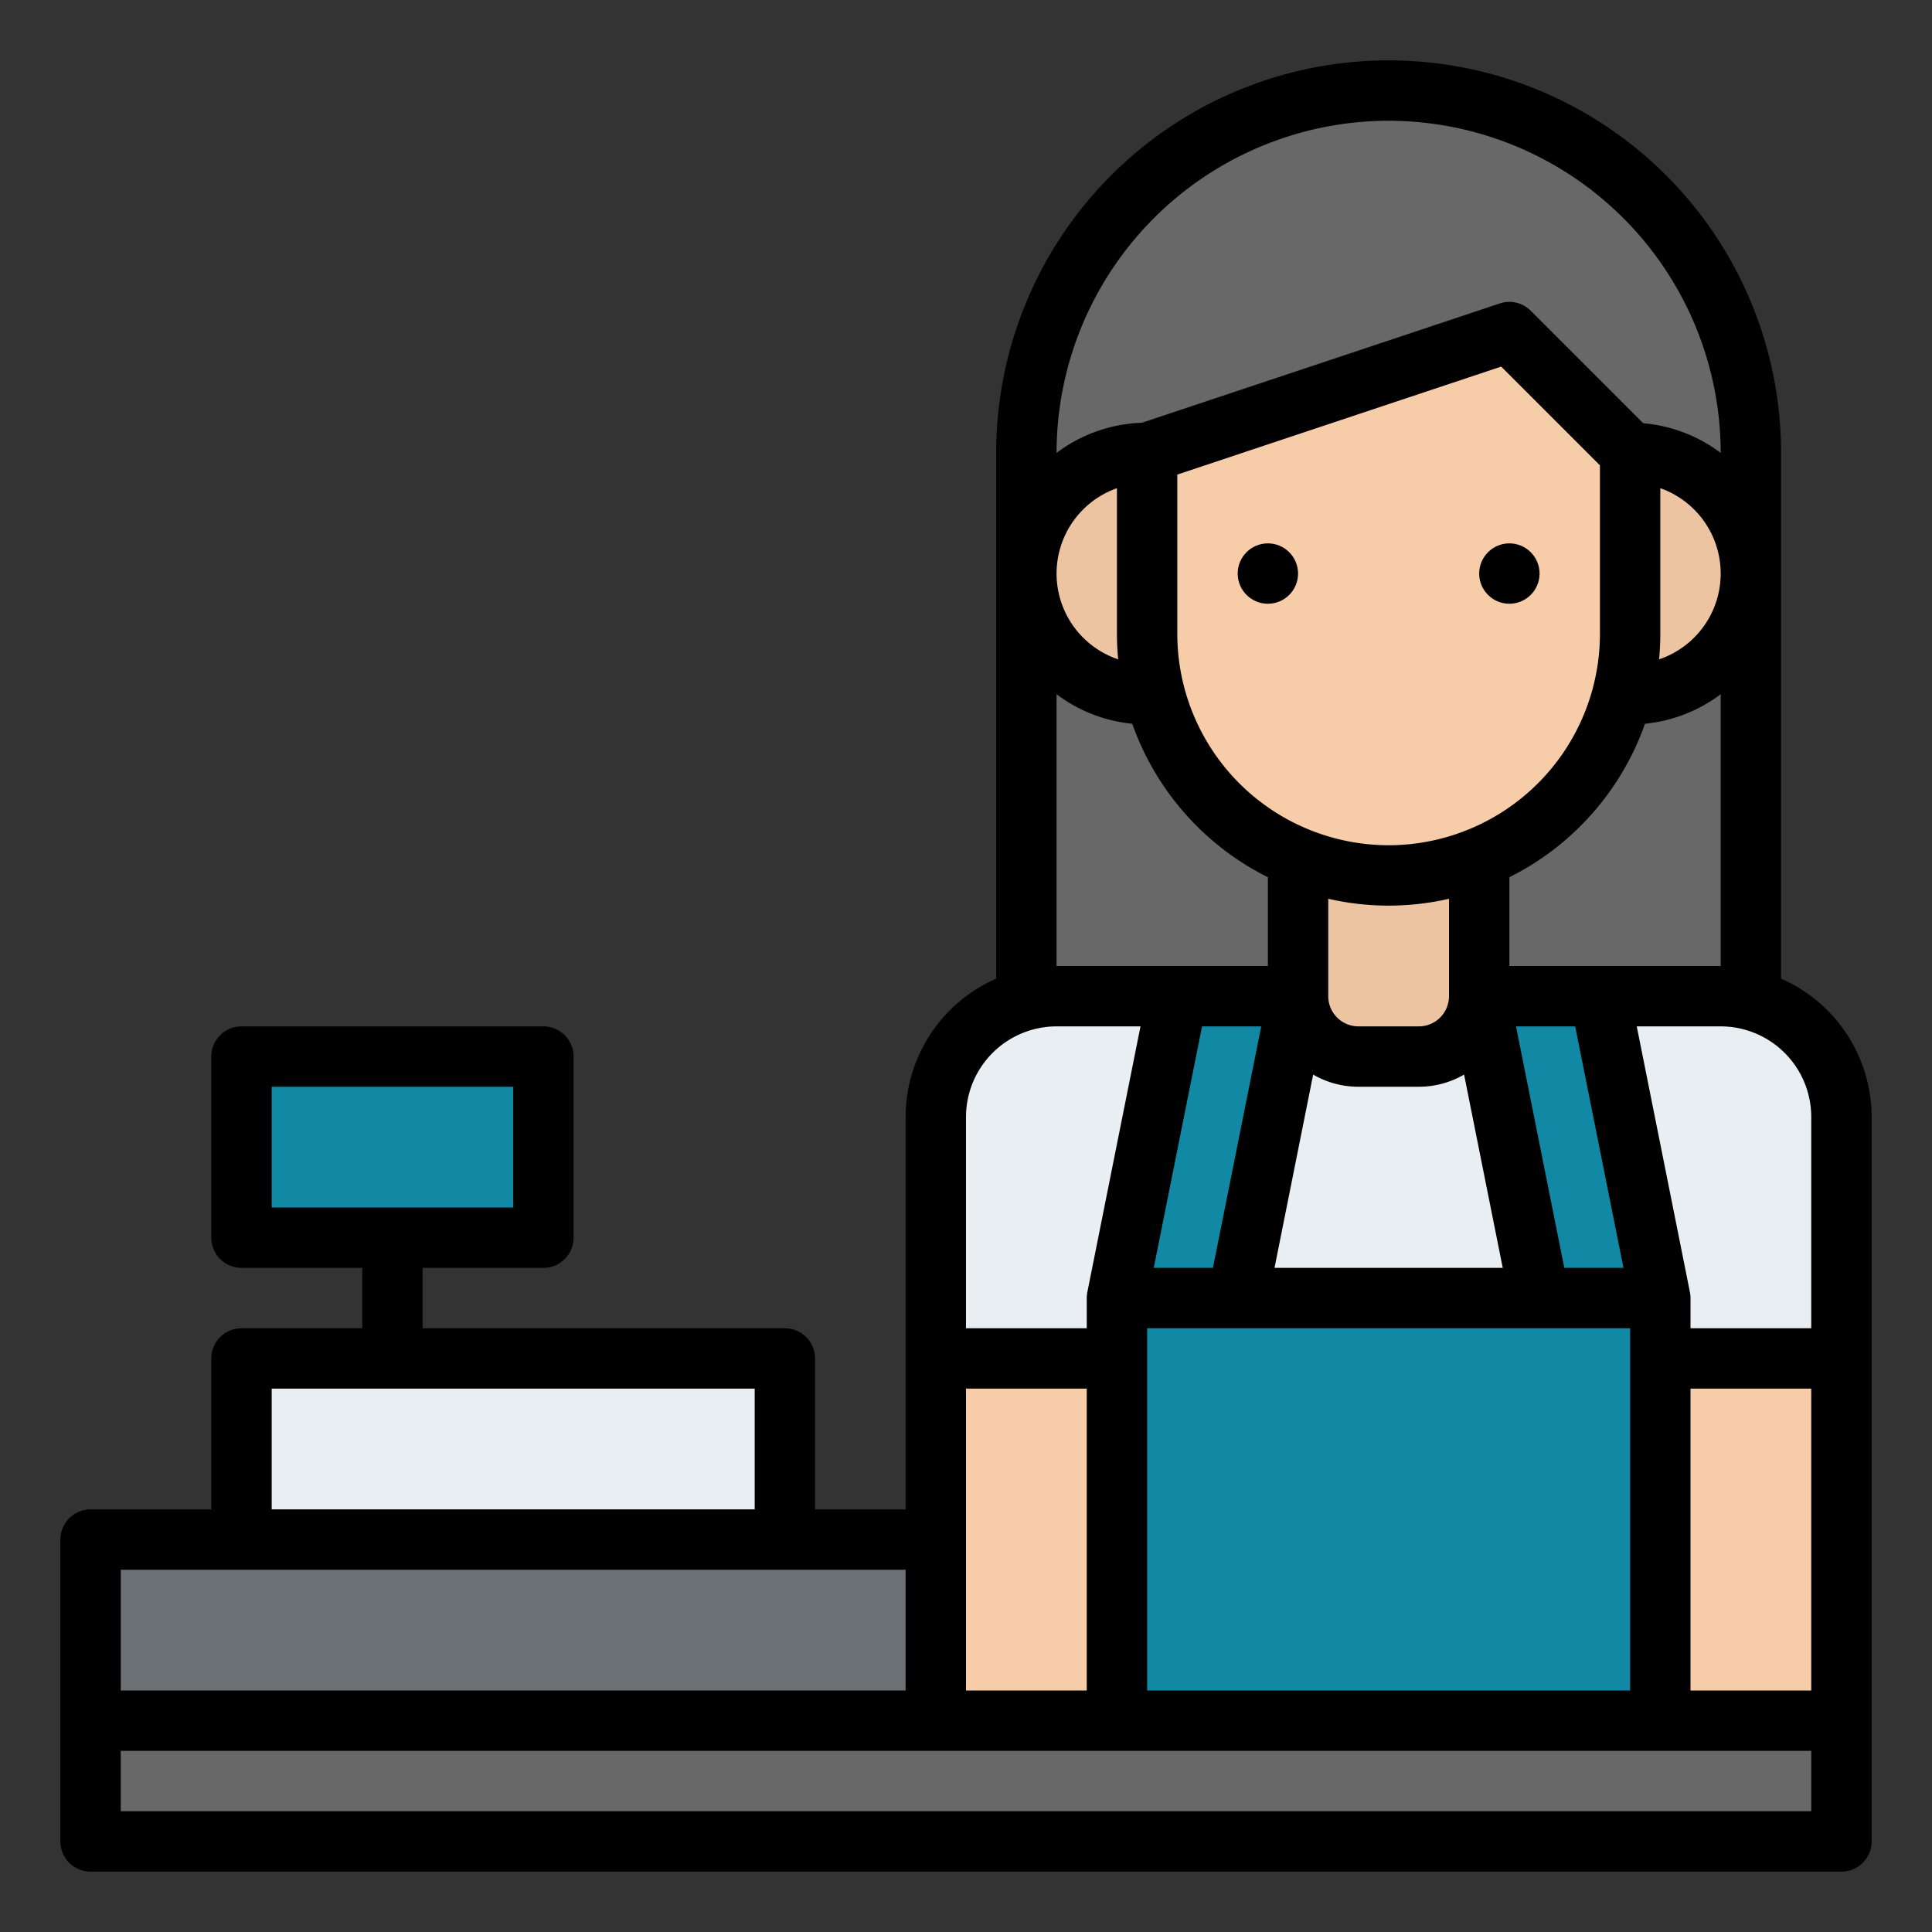 <?xml version="1.0"?>
<svg xmlns="http://www.w3.org/2000/svg" xmlns:xlink="http://www.w3.org/1999/xlink" xmlns:svgjs="http://svgjs.com/svgjs" version="1.1" width="50" height="50" x="0" y="0" viewBox="0 0 512 512" style="enable-background:new 0 0 512 512" xml:space="preserve" class=""><rect x="0" y="0" width="512" height="512" fill="#333333" stroke="none"/><g><path xmlns="http://www.w3.org/2000/svg" d="m272 152h192v128h-192z" fill="#686868" data-original="#ad6643" style="" class=""/><path xmlns="http://www.w3.org/2000/svg" d="m24 456h464v32h-464z" fill="#686868" data-original="#ad6643" style="" class=""/><path xmlns="http://www.w3.org/2000/svg" d="m64 280h80v48h-80z" fill="#1188a4" data-original="#3397e8" style="" class=""/><path xmlns="http://www.w3.org/2000/svg" d="m64 360h144v48h-144z" fill="#e9eef2" data-original="#e9eef2" style="" class=""/><path xmlns="http://www.w3.org/2000/svg" d="m24 408h224v48h-224z" fill="#6a7073" data-original="#6a7073" style="" class=""/><path xmlns="http://www.w3.org/2000/svg" d="m280 264h176a32 32 0 0 1 32 32v64a0 0 0 0 1 0 0h-240a0 0 0 0 1 0 0v-64a32 32 0 0 1 32-32z" fill="#e9eef2" data-original="#e9eef2" style="" class=""/><path xmlns="http://www.w3.org/2000/svg" d="m368 24a96 96 0 0 1 96 96v32a0 0 0 0 1 0 0h-192a0 0 0 0 1 0 0v-32a96 96 0 0 1 96-96z" fill="#686868" data-original="#ad6643" style="" class=""/><g xmlns="http://www.w3.org/2000/svg" fill="#edc4a2"><path d="m304 184a32 32 0 0 1 -32-32 32 32 0 0 1 32-32h8v64z" fill="#edc4a2" data-original="#edc4a2" style=""/><path d="m432 120a32 32 0 0 1 32 32 32 32 0 0 1 -32 32h-8v-64z" fill="#edc4a2" data-original="#edc4a2" style=""/><path d="m344 216h48a0 0 0 0 1 0 0v48a16 16 0 0 1 -16 16h-16a16 16 0 0 1 -16-16v-48a0 0 0 0 1 0 0z" fill="#edc4a2" data-original="#edc4a2" style=""/></g><path xmlns="http://www.w3.org/2000/svg" d="m400 88-96 32v48a64 64 0 0 0 64 64 64 64 0 0 0 64-64v-48z" fill="#f7cca9" data-original="#f7cca9" style="" class=""/><path xmlns="http://www.w3.org/2000/svg" d="m296 344h144v112h-144z" fill="#1188a4" data-original="#eb423f" style="" class=""/><path xmlns="http://www.w3.org/2000/svg" d="m344 264h-32l-16 80h32z" fill="#1188a4" data-original="#c7312e" style="" class=""/><path xmlns="http://www.w3.org/2000/svg" d="m248 360h48v96h-48z" fill="#f7cca9" data-original="#f7cca9" style="" class=""/><path xmlns="http://www.w3.org/2000/svg" d="m440 360h48v96h-48z" fill="#f7cca9" data-original="#f7cca9" style="" class=""/><path xmlns="http://www.w3.org/2000/svg" d="m424 264h-32l16 80h32z" fill="#1188a4" data-original="#c7312e" style="" class=""/><path xmlns="http://www.w3.org/2000/svg" d="m24 496h464a8 8 0 0 0 8-8v-192a40.051 40.051 0 0 0 -24-36.65v-139.35a104 104 0 0 0 -208 0v139.35a40.051 40.051 0 0 0 -24 36.65v104h-24v-40a8 8 0 0 0 -8-8h-96v-16h32a8 8 0 0 0 8-8v-48a8 8 0 0 0 -8-8h-80a8 8 0 0 0 -8 8v48a8 8 0 0 0 8 8h32v16h-32a8 8 0 0 0 -8 8v40h-32a8 8 0 0 0 -8 8v80a8 8 0 0 0 8 8zm48-208h64v32h-64zm408 192h-448v-16h448zm-145.758-208-12.8 64h-15.684l12.8-64zm83.2 0 12.8 64h-15.684l-12.8-64zm62.558 176h-32v-80h32zm-132-163.227a23.841 23.841 0 0 0 12 3.227h16a23.841 23.841 0 0 0 12-3.227l10.242 51.227h-60.484zm84 67.227v96h-128v-96zm-64-128a56.064 56.064 0 0 1 -56-56v-42.234l85.839-28.613 26.161 26.16v44.687a56.064 56.064 0 0 1 -56 56zm0 16a71.947 71.947 0 0 0 16-1.814v25.814a8.009 8.009 0 0 1 -8 8h-16a8.009 8.009 0 0 1 -8-8v-25.814a71.947 71.947 0 0 0 16 1.814zm-80 208h-32v-80h32zm192-152v56h-32v-8a8.035 8.035 0 0 0 -.156-1.569v-.013l-.011-.055-14.075-70.363h22.242a24.027 24.027 0 0 1 24 24zm-80-40v-23.528a72.37 72.37 0 0 0 35.938-40.672 39.784 39.784 0 0 0 20.062-7.822v72.022zm40-88v-38.624a23.994 23.994 0 0 1 -.325 45.358c.206-2.218.325-4.462.325-6.734zm-72-136a88.1 88.1 0 0 1 88 88v.022a39.789 39.789 0 0 0 -20.526-7.862l-29.817-29.817a8 8 0 0 0 -8.187-1.932l-94.87 31.625a39.782 39.782 0 0 0 -22.6 7.986v-.022a88.1 88.1 0 0 1 88-88zm-71.675 142.734a23.994 23.994 0 0 1 -.325-45.358v38.624c0 2.272.119 4.516.325 6.734zm-16.325 9.244a39.784 39.784 0 0 0 20.062 7.826 72.37 72.37 0 0 0 35.938 40.668v23.528h-56zm0 88.022h22.242l-14.073 70.363-.011.055v.013a8.035 8.035 0 0 0 -.158 1.569v8h-32v-56a24.027 24.027 0 0 1 24-24zm-208 96h128v32h-128zm168 48v32h-208v-32z" fill="#000000" data-original="#000000" style="" class=""/><circle xmlns="http://www.w3.org/2000/svg" cx="336" cy="152" r="8" fill="#000000" data-original="#000000" style="" class=""/><circle xmlns="http://www.w3.org/2000/svg" cx="400" cy="152" r="8" fill="#000000" data-original="#000000" style="" class=""/></g></svg>
